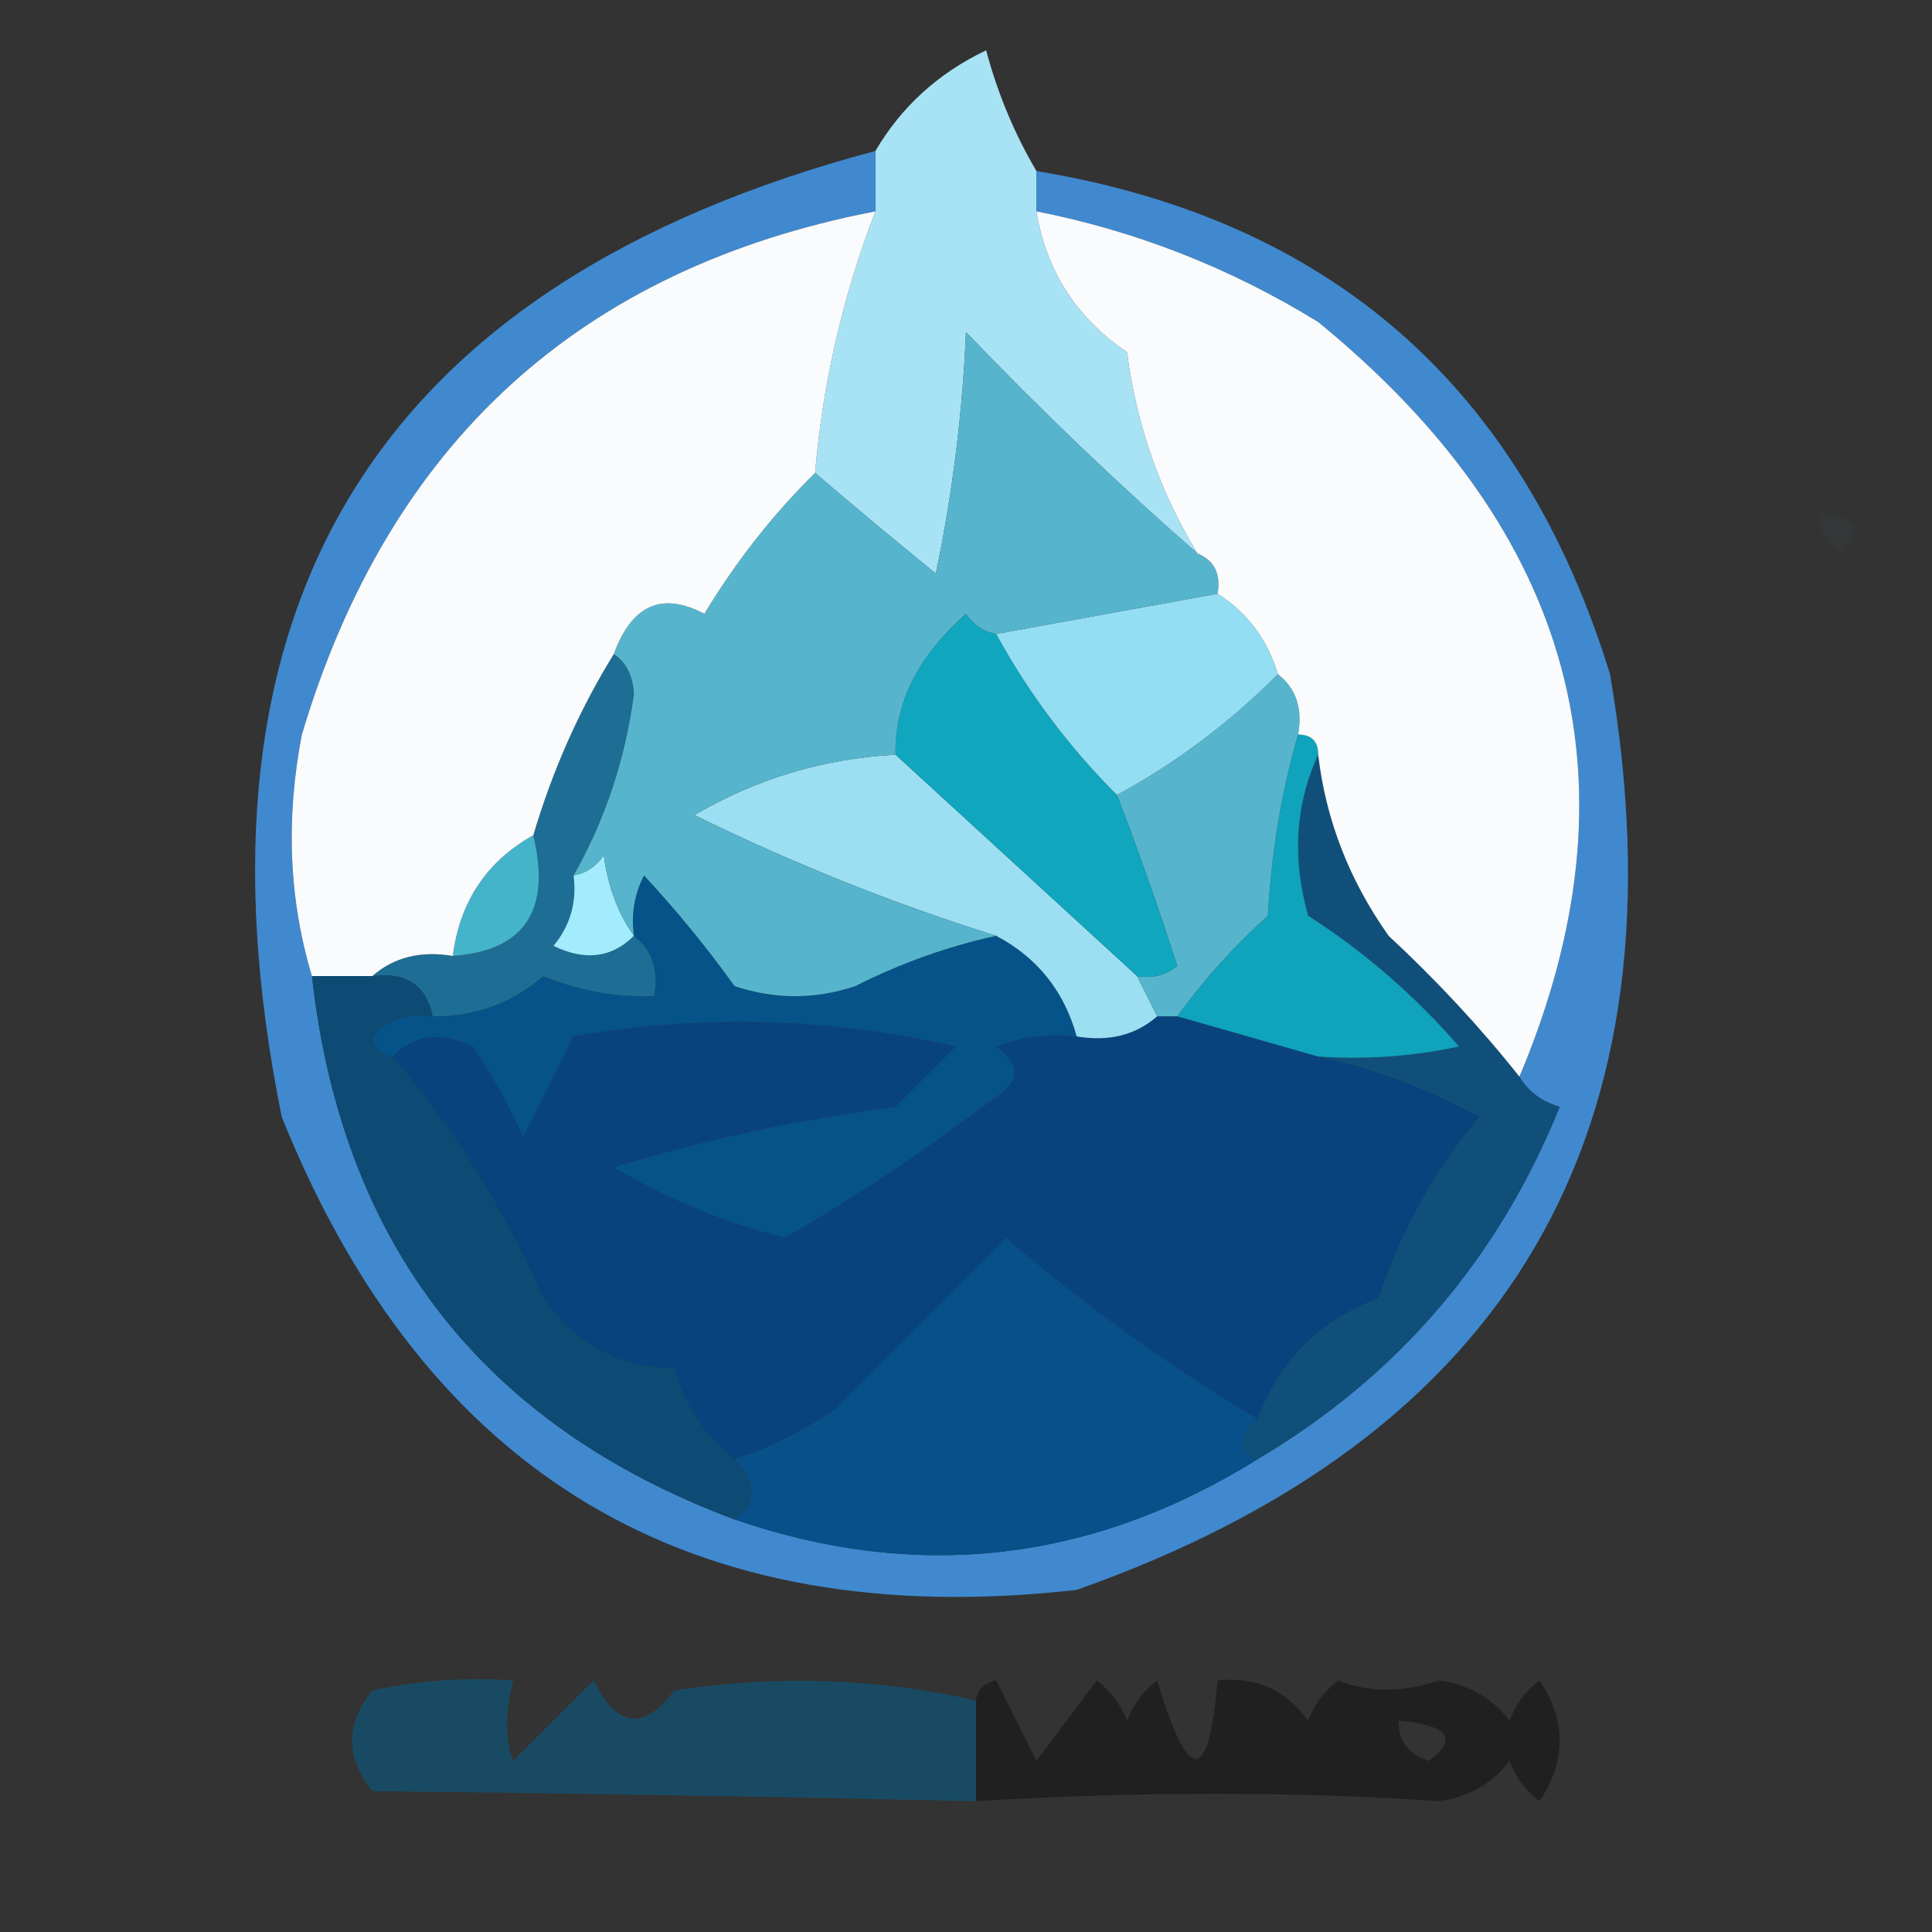 <?xml version="1.0" encoding="UTF-8"?>
<!DOCTYPE svg PUBLIC "-//W3C//DTD SVG 1.1//EN" "http://www.w3.org/Graphics/SVG/1.1/DTD/svg11.dtd">
<svg xmlns="http://www.w3.org/2000/svg" version="1.1" width="96px" height="96px" style="shape-rendering:geometricPrecision; text-rendering:geometricPrecision; image-rendering:optimizeQuality; fill-rule:evenodd; clip-rule:evenodd" xmlns:xlink="http://www.w3.org/1999/xlink">
<rect width="100%" height="100%" fill="#333333" stroke="none"/>
<g><path style="opacity:1" fill="#a8e3f5" d="M 51.5,8.5 C 51.5,9.167 51.5,9.833 51.5,10.5C 51.981,13.455 53.481,15.789 56,17.5C 56.471,21.115 57.637,24.449 59.5,27.5C 55.536,24.037 51.702,20.37 48,16.5C 47.827,20.541 47.327,24.541 46.5,28.5C 44.429,26.815 42.429,25.148 40.5,23.5C 40.888,19.007 41.888,14.673 43.5,10.5C 43.5,9.5 43.5,8.5 43.5,7.5C 44.792,5.298 46.626,3.631 49,2.5C 49.572,4.641 50.406,6.641 51.5,8.5 Z"/></g>
<g><path style="opacity:0.035" fill="#50b1cb" d="M 90.5,25.5 C 92.337,25.64 92.67,26.306 91.5,27.5C 90.703,27.043 90.369,26.376 90.5,25.5 Z"/></g>
<g><path style="opacity:0.959" fill="#418dd5" d="M 43.5,7.5 C 43.5,8.5 43.5,9.5 43.5,10.5C 28.824,13.337 19.324,22.003 15,36.5C 14.188,40.689 14.355,44.689 15.5,48.5C 16.992,61.83 23.992,70.83 36.5,75.5C 45.605,78.629 54.271,77.629 62.5,72.5C 69.448,68.382 74.448,62.549 77.5,55C 76.584,54.722 75.918,54.222 75.5,53.5C 81.622,38.957 78.288,26.457 65.5,16C 61.138,13.316 56.471,11.483 51.5,10.5C 51.5,9.833 51.5,9.167 51.5,8.5C 66.117,10.906 75.617,19.24 80,33.5C 83.897,56.218 75.064,71.385 53.5,79C 34.341,81.164 21.174,73.331 14,55.5C 8.855,30.1 18.689,14.1 43.5,7.5 Z"/></g>
<g><path style="opacity:1" fill="#075089" d="M 62.5,70.5 C 61.494,71.396 61.494,72.062 62.5,72.5C 54.271,77.629 45.605,78.629 36.5,75.5C 37.625,74.652 37.625,73.652 36.5,72.5C 38.255,71.928 39.922,71.094 41.5,70C 44.4,67.1 47.233,64.267 50,61.5C 53.914,64.871 58.081,67.871 62.5,70.5 Z"/></g>
<g><path style="opacity:1" fill="#08437e" d="M 53.5,51.5 C 55.099,51.768 56.432,51.434 57.5,50.5C 57.833,50.5 58.167,50.5 58.5,50.5C 60.833,51.167 63.167,51.833 65.5,52.5C 68.241,53.083 70.908,54.083 73.5,55.5C 71.276,58.153 69.609,61.153 68.5,64.5C 65.562,65.622 63.562,67.622 62.5,70.5C 58.081,67.871 53.914,64.871 50,61.5C 47.233,64.267 44.4,67.1 41.5,70C 39.922,71.094 38.255,71.928 36.5,72.5C 35.053,71.378 34.053,69.878 33.5,68C 30.724,67.934 28.558,66.768 27,64.5C 25.067,60.083 22.567,56.083 19.5,52.5C 20.601,51.402 21.934,51.235 23.5,52C 24.46,53.419 25.294,54.919 26,56.5C 26.833,54.833 27.667,53.167 28.5,51.5C 34.845,50.389 41.178,50.555 47.5,52C 46.5,53 45.5,54 44.5,55C 39.747,55.617 35.08,56.617 30.5,58C 33.174,59.588 36.008,60.755 39,61.5C 42.596,59.42 46.096,57.087 49.5,54.5C 50.711,53.726 50.711,52.893 49.5,52C 50.793,51.51 52.127,51.343 53.5,51.5 Z"/></g>
<g><path style="opacity:1" fill="#114f7b" d="M 65.5,37.5 C 65.88,40.745 67.047,43.745 69,46.5C 71.4,48.729 73.567,51.063 75.5,53.5C 75.918,54.222 76.584,54.722 77.5,55C 74.448,62.549 69.448,68.382 62.5,72.5C 61.494,72.062 61.494,71.396 62.5,70.5C 63.562,67.622 65.562,65.622 68.5,64.5C 69.609,61.153 71.276,58.153 73.5,55.5C 70.908,54.083 68.241,53.083 65.5,52.5C 67.857,52.663 70.19,52.497 72.5,52C 70.295,49.46 67.795,47.293 65,45.5C 64.199,42.633 64.366,39.966 65.5,37.5 Z"/></g>
<g><path style="opacity:1" fill="#065389" d="M 49.5,46.5 C 51.543,47.579 52.876,49.246 53.5,51.5C 52.127,51.343 50.793,51.51 49.5,52C 50.711,52.893 50.711,53.726 49.5,54.5C 46.096,57.087 42.596,59.42 39,61.5C 36.008,60.755 33.174,59.588 30.5,58C 35.08,56.617 39.747,55.617 44.5,55C 45.5,54 46.5,53 47.5,52C 41.178,50.555 34.845,50.389 28.5,51.5C 27.667,53.167 26.833,54.833 26,56.5C 25.294,54.919 24.46,53.419 23.5,52C 21.934,51.235 20.601,51.402 19.5,52.5C 18.957,52.44 18.624,52.107 18.5,51.5C 19.325,50.614 20.325,50.281 21.5,50.5C 23.6,50.523 25.433,49.856 27,48.5C 28.766,49.233 30.599,49.567 32.5,49.5C 32.737,48.209 32.404,47.209 31.5,46.5C 31.351,45.448 31.517,44.448 32,43.5C 33.62,45.242 35.12,47.075 36.5,49C 38.5,49.667 40.5,49.667 42.5,49C 44.743,47.864 47.076,47.031 49.5,46.5 Z"/></g>
<g><path style="opacity:1" fill="#1e6d94" d="M 30.5,32.5 C 31.124,32.917 31.457,33.584 31.5,34.5C 31.063,37.751 30.063,40.751 28.5,43.5C 28.67,44.822 28.337,45.989 27.5,47C 29.066,47.765 30.399,47.598 31.5,46.5C 32.404,47.209 32.737,48.209 32.5,49.5C 30.599,49.567 28.766,49.233 27,48.5C 25.433,49.856 23.6,50.523 21.5,50.5C 21.179,48.952 20.179,48.285 18.5,48.5C 19.568,47.566 20.901,47.232 22.5,47.5C 26.068,47.241 27.401,45.241 26.5,41.5C 27.463,38.256 28.796,35.256 30.5,32.5 Z"/></g>
<g><path style="opacity:1" fill="#0fa3bc" d="M 64.5,36.5 C 65.167,36.5 65.5,36.833 65.5,37.5C 64.366,39.966 64.199,42.633 65,45.5C 67.795,47.293 70.295,49.46 72.5,52C 70.19,52.497 67.857,52.663 65.5,52.5C 63.167,51.833 60.833,51.167 58.5,50.5C 59.793,48.704 61.293,47.038 63,45.5C 63.181,42.305 63.681,39.305 64.5,36.5 Z"/></g>
<g><path style="opacity:1" fill="#a2ecfd" d="M 31.5,46.5 C 30.399,47.598 29.066,47.765 27.5,47C 28.337,45.989 28.67,44.822 28.5,43.5C 29.117,43.389 29.617,43.056 30,42.5C 30.21,44.058 30.71,45.392 31.5,46.5 Z"/></g>
<g><path style="opacity:1" fill="#44b4cb" d="M 26.5,41.5 C 27.401,45.241 26.068,47.241 22.5,47.5C 22.845,44.802 24.178,42.802 26.5,41.5 Z"/></g>
<g><path style="opacity:1" fill="#9cdff2" d="M 44.5,37.5 C 48.474,41.138 52.474,44.805 56.5,48.5C 56.833,49.167 57.167,49.833 57.5,50.5C 56.432,51.434 55.099,51.768 53.5,51.5C 52.876,49.246 51.543,47.579 49.5,46.5C 44.434,44.917 39.434,42.917 34.5,40.5C 37.593,38.691 40.926,37.691 44.5,37.5 Z"/></g>
<g><path style="opacity:1" fill="#56b5cc" d="M 63.5,33.5 C 64.404,34.209 64.737,35.209 64.5,36.5C 63.681,39.305 63.181,42.305 63,45.5C 61.293,47.038 59.793,48.704 58.5,50.5C 58.167,50.5 57.833,50.5 57.5,50.5C 57.167,49.833 56.833,49.167 56.5,48.5C 57.239,48.631 57.906,48.464 58.5,48C 57.576,45.135 56.576,42.302 55.5,39.5C 58.431,37.909 61.098,35.909 63.5,33.5 Z"/></g>
<g><path style="opacity:1" fill="#10a6be" d="M 49.5,31.5 C 51.115,34.45 53.115,37.116 55.5,39.5C 56.576,42.302 57.576,45.135 58.5,48C 57.906,48.464 57.239,48.631 56.5,48.5C 52.474,44.805 48.474,41.138 44.5,37.5C 44.442,34.94 45.609,32.606 48,30.5C 48.383,31.056 48.883,31.389 49.5,31.5 Z"/></g>
<g><path style="opacity:1" fill="#94def3" d="M 60.5,29.5 C 61.974,30.436 62.974,31.77 63.5,33.5C 61.098,35.909 58.431,37.909 55.5,39.5C 53.115,37.116 51.115,34.45 49.5,31.5C 53.167,30.833 56.833,30.167 60.5,29.5 Z"/></g>
<g><path style="opacity:1" fill="#56b5cc" d="M 59.5,27.5 C 60.338,27.842 60.672,28.508 60.5,29.5C 56.833,30.167 53.167,30.833 49.5,31.5C 48.883,31.389 48.383,31.056 48,30.5C 45.609,32.606 44.442,34.94 44.5,37.5C 40.926,37.691 37.593,38.691 34.5,40.5C 39.434,42.917 44.434,44.917 49.5,46.5C 47.076,47.031 44.743,47.864 42.5,49C 40.5,49.667 38.5,49.667 36.5,49C 35.12,47.075 33.62,45.242 32,43.5C 31.517,44.448 31.351,45.448 31.5,46.5C 30.71,45.392 30.21,44.058 30,42.5C 29.617,43.056 29.117,43.389 28.5,43.5C 30.063,40.751 31.063,37.751 31.5,34.5C 31.457,33.584 31.124,32.917 30.5,32.5C 31.392,30.054 32.892,29.388 35,30.5C 36.572,27.893 38.406,25.559 40.5,23.5C 42.429,25.148 44.429,26.815 46.5,28.5C 47.327,24.541 47.827,20.541 48,16.5C 51.702,20.37 55.536,24.037 59.5,27.5 Z"/></g>
<g><path style="opacity:1" fill="#f9fbfc" d="M 51.5,10.5 C 56.471,11.483 61.138,13.316 65.5,16C 78.288,26.457 81.622,38.957 75.5,53.5C 73.567,51.063 71.4,48.729 69,46.5C 67.047,43.745 65.88,40.745 65.5,37.5C 65.5,36.833 65.167,36.5 64.5,36.5C 64.737,35.209 64.404,34.209 63.5,33.5C 62.974,31.77 61.974,30.436 60.5,29.5C 60.672,28.508 60.338,27.842 59.5,27.5C 57.637,24.449 56.471,21.115 56,17.5C 53.481,15.789 51.981,13.455 51.5,10.5 Z"/></g>
<g><path style="opacity:1" fill="#f9fbfc" d="M 43.5,10.5 C 41.888,14.673 40.888,19.007 40.5,23.5C 38.406,25.559 36.572,27.893 35,30.5C 32.892,29.388 31.392,30.054 30.5,32.5C 28.796,35.256 27.463,38.256 26.5,41.5C 24.178,42.802 22.845,44.802 22.5,47.5C 20.901,47.232 19.568,47.566 18.5,48.5C 17.5,48.5 16.5,48.5 15.5,48.5C 14.355,44.689 14.188,40.689 15,36.5C 19.324,22.003 28.824,13.337 43.5,10.5 Z"/></g>
<g><path style="opacity:1" fill="#0d4b74" d="M 15.5,48.5 C 16.5,48.5 17.5,48.5 18.5,48.5C 20.179,48.285 21.179,48.952 21.5,50.5C 20.325,50.281 19.325,50.614 18.5,51.5C 18.624,52.107 18.957,52.44 19.5,52.5C 22.567,56.083 25.067,60.083 27,64.5C 28.558,66.768 30.724,67.934 33.5,68C 34.053,69.878 35.053,71.378 36.5,72.5C 37.625,73.652 37.625,74.652 36.5,75.5C 23.992,70.83 16.992,61.83 15.5,48.5 Z"/></g>
<g><path style="opacity:0.52" fill="#016291" d="M 48.5,84.5 C 48.5,86.167 48.5,87.833 48.5,89.5C 38.589,89.277 28.589,89.11 18.5,89C 17.167,87.333 17.167,85.667 18.5,84C 20.81,83.503 23.143,83.337 25.5,83.5C 25.094,85.109 25.094,86.442 25.5,87.5C 26.833,86.167 28.167,84.833 29.5,83.5C 30.654,85.856 31.987,86.023 33.5,84C 38.584,83.222 43.584,83.389 48.5,84.5 Z"/></g>
<g><path style="opacity:0.367" fill="#000000" d="M 48.5,89.5 C 48.5,87.833 48.5,86.167 48.5,84.5C 48.56,83.957 48.893,83.624 49.5,83.5C 50.167,84.833 50.833,86.167 51.5,87.5C 52.5,86.167 53.5,84.833 54.5,83.5C 55.192,84.025 55.692,84.692 56,85.5C 56.308,84.692 56.808,84.025 57.5,83.5C 59.058,88.695 60.058,88.695 60.5,83.5C 62.39,83.296 63.89,83.963 65,85.5C 65.308,84.692 65.808,84.025 66.5,83.5C 67.995,84.112 69.662,84.112 71.5,83.5C 72.995,83.709 74.161,84.376 75,85.5C 75.308,84.692 75.808,84.025 76.5,83.5C 77.833,85.5 77.833,87.5 76.5,89.5C 75.808,88.975 75.308,88.308 75,87.5C 74.161,88.624 72.995,89.291 71.5,89.5C 64.304,89.01 56.637,89.01 48.5,89.5 Z M 69.5,85.5 C 71.983,85.73 72.483,86.397 71,87.5C 69.97,87.164 69.47,86.497 69.5,85.5 Z"/></g>
</svg>
